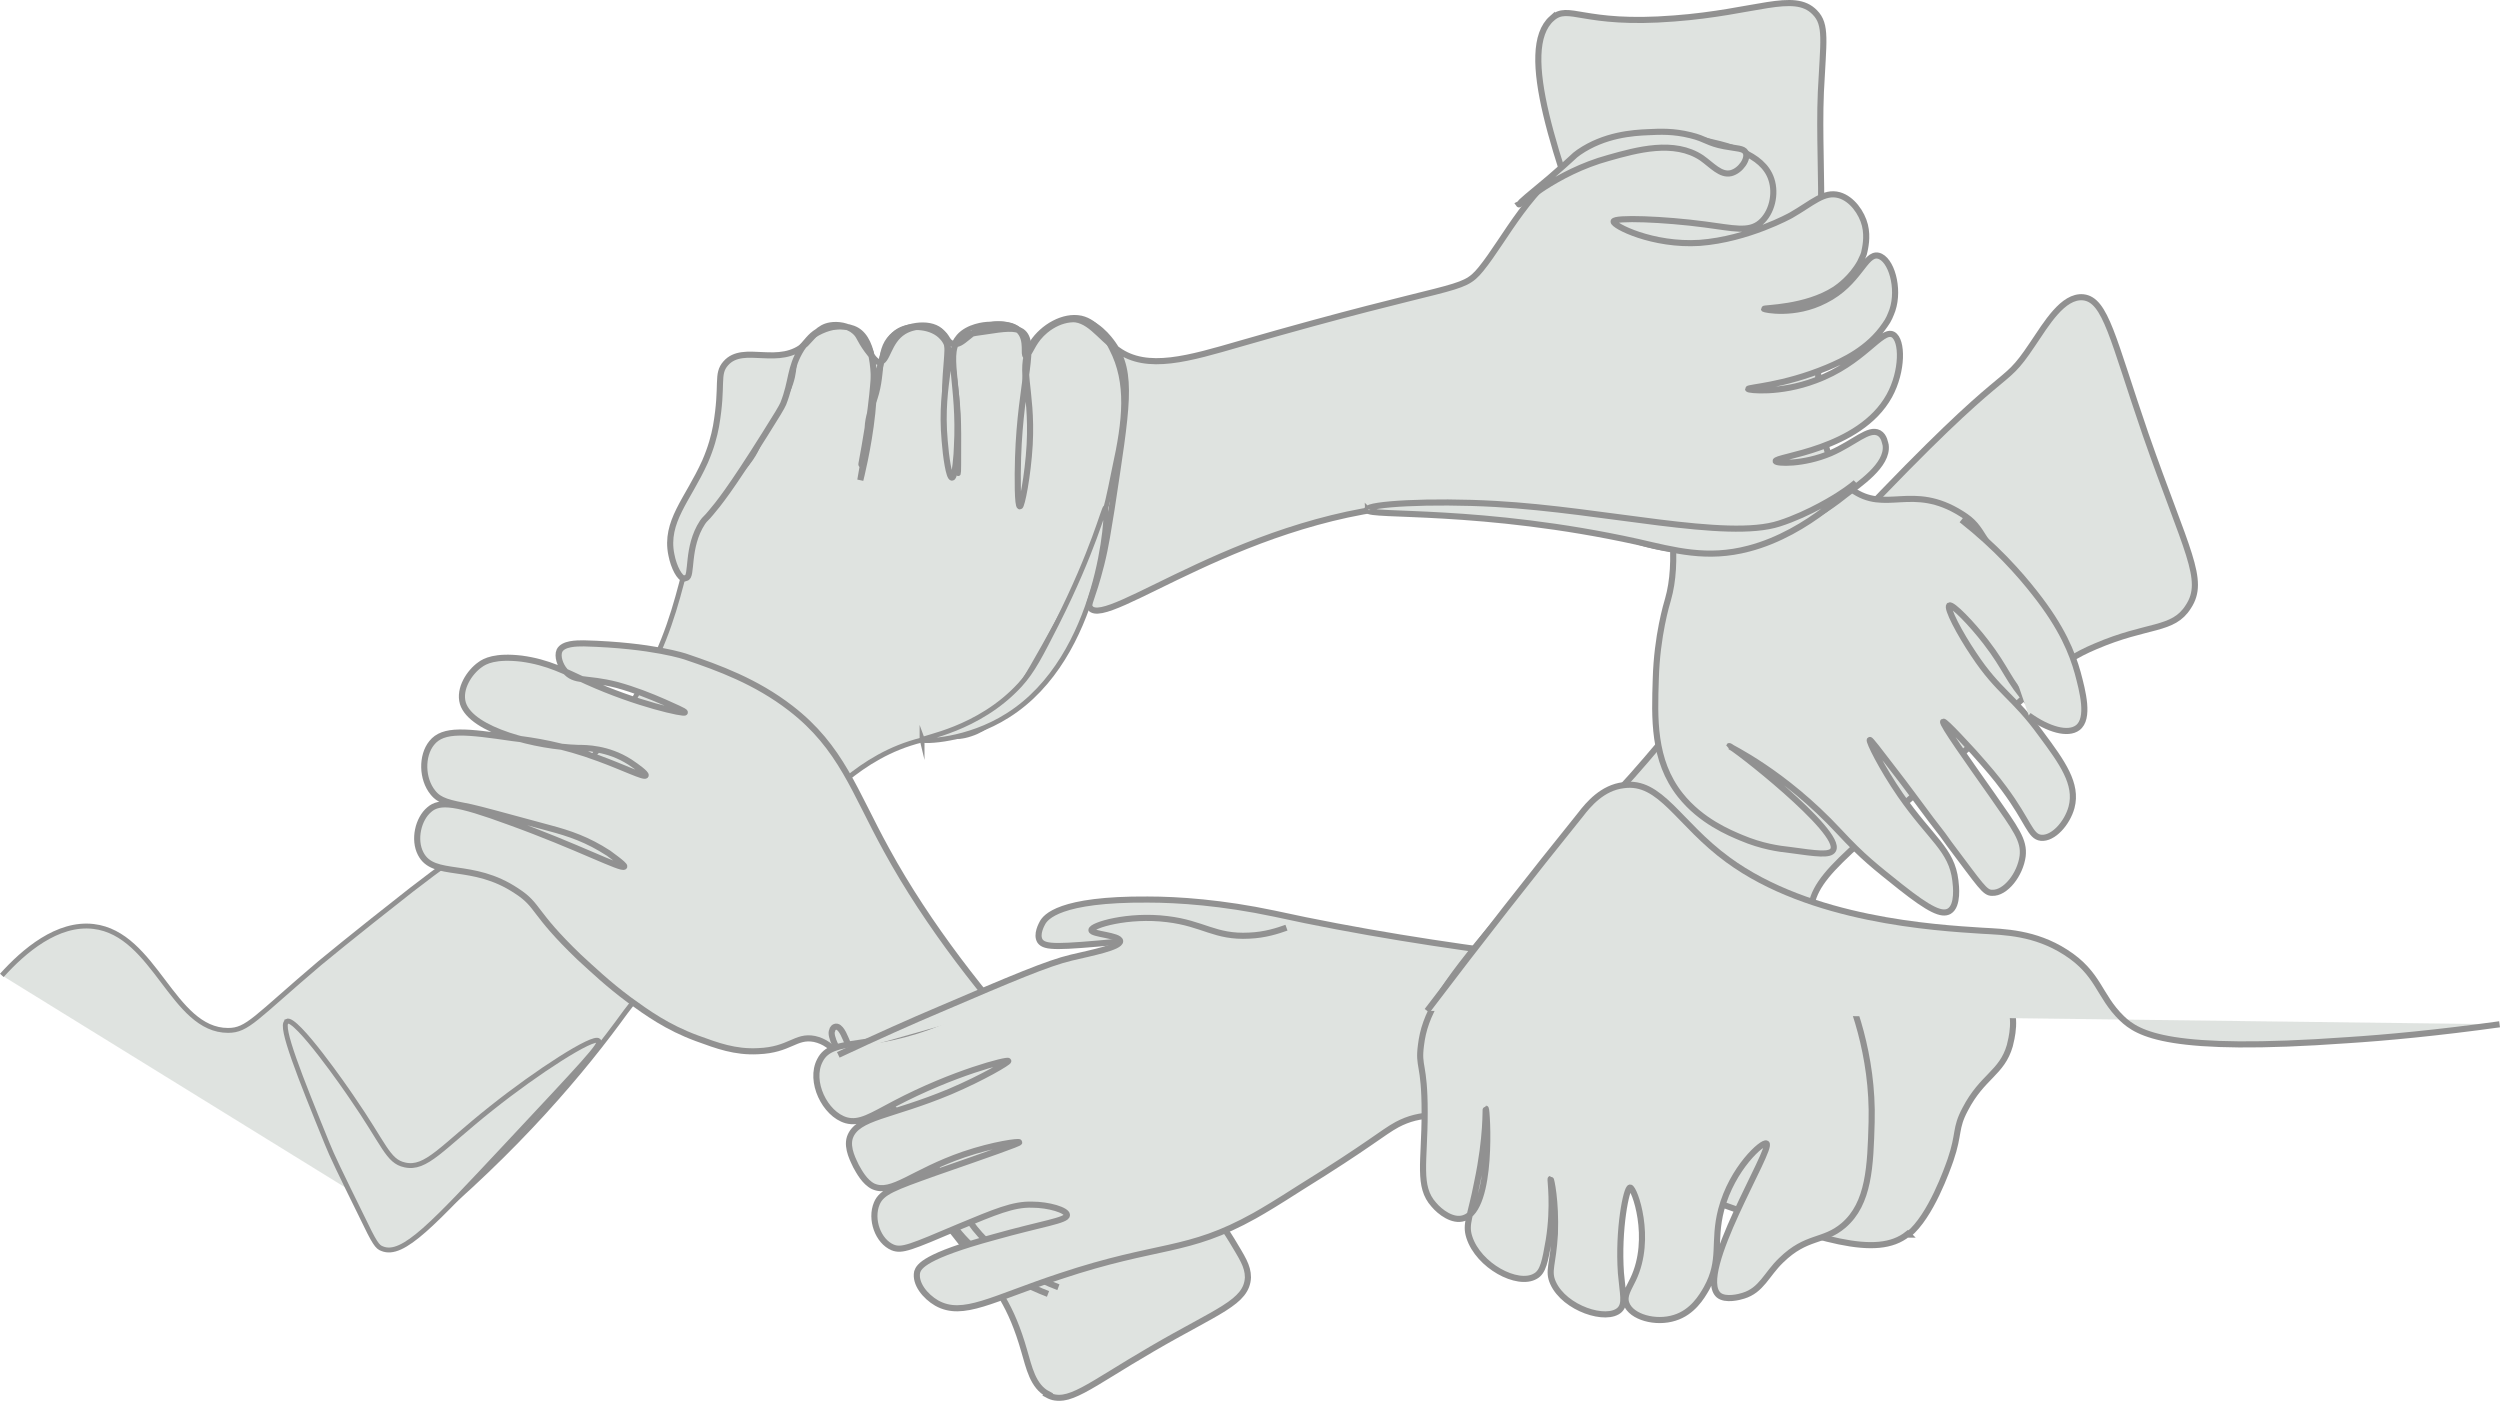 <?xml version="1.0" encoding="UTF-8"?>
<svg id="Layer_2" data-name="Layer 2" xmlns="http://www.w3.org/2000/svg" viewBox="0 0 408.87 229.12">
  <defs>
    <style>
      .cls-1 {
        stroke-width: .8px;
      }

      .cls-1, .cls-2 {
        fill: #b6bfb8;
        stroke: #000;
        stroke-miterlimit: 10;
      }

      .cls-3 {
        opacity: .7;
      }

      .cls-4 {
        opacity: .61;
      }
    </style>
  </defs>
  <g id="Layer_2-2" data-name="Layer 2">
    <g id="Layer_2-2" data-name="Layer 2-2" class="cls-4">
      <g class="cls-3">
        <g>
          <path class="cls-1" d="M68.3,201.52c16.4-13.6,27.2-26.6,34-36,0,0,17.4-23,36-38,3.2-2.6,7.2-5.2,12.5-6.5,4.4-1.1,5.1,0,8-1,4.9-1.6,8-7.1,14-18,5.2-9.4,7-15.1,7.8-17.9.9-3.3,1.3-5.8,1.7-7.6,1.7-7.7,2.4-13.9-.5-19.5-.8-1.6-2.3-4.4-5-5-2.9-.6-6.3,1.4-8,4-2.6,3.9-.1,7-1,18-.2,2.8-.7,7-1,7-.2,0-.2-4.6,0-9,.6-11.2,2.6-15.9,0-18-1.6-1.3-4.1-1.1-5-1-.8,0-3.5.3-5,2-2.3,2.6,0,6.2,0,16s0,5.5-.5,5.5c-.4,0-1.1-3.6-1.5-6.5-1.2-9.8,1.4-14-1-16-1.9-1.6-6-.9-8,1-2.5,2.5-1.1,6.3-3,11-.3.6-.9,2-1,4v2c0,.9-.8,4-1,4-.1,0,.2-1,1-6,.3-1.5.7-4.4,1-8,.1-1.8.1-2.4,0-3,0-.5-.7-3.7-3-5-2.8-1.6-7.1.4-9,3-1.5,2.1-.3,3.2-2,7-.9,2-1.2,1.8-3,5-1.8,3.4-1.7,4.1-3,6-1.7,2.5-3.7,3.8-4.5,4.5-6.4,5-5.1,16.6-12,30-1.5,2.9-3.2,6.2-6,10-8.1,11.1-14.3,11.5-33,26-9.7,7.6-15,12-15,12-10.6,9-11.8,11-15,11-9.1,0-11.9-15.8-22-17-5.9-.7-11.4,4-15,8"/>
          <path class="cls-1" d="M46.9,167.12c-1.2.6,2.2,9.1,6.6,19.9.7,1.8,2.3,5.1,5.6,11.8,2.2,4.6,2.6,5.1,3.4,5.4,3.4,1.4,8.3-4,20.2-16.7,12.9-13.8,15.7-16.7,15.2-17.3-.8-.9-10.1,5.1-17.5,11-8.2,6.5-10.7,10.1-14.2,9.3-2.8-.6-3.3-3.3-8.7-11.1-.8-1.2-9.1-13.2-10.6-12.4h0v.1Z"/>
          <path class="cls-1" d="M150.8,121.02c.1.3,7.4.2,14-4,15.3-9.6,16.5-33.8,16-34-.3,0-1.9,6.9-8,19-2.6,5.1-3.9,7.7-6,10-6.8,7.4-16.1,8.6-16,9Z"/>
        </g>
        <g>
          <path class="cls-2" d="M171.3,228.12c3.3,1.8,6.6-1.4,17.1-7.5,10.8-6.3,15.5-7.6,15.7-11.7,0-1.9-1-3.3-2.6-6-3.7-6.2-8.8-9.5-10-10.3-8.9-5.9-33-28.9-46.5-53.6-5.3-9.6-7.4-16.8-15.7-23.2-5.7-4.4-11.8-6.6-17.1-8.4,0,0-5.4-1.9-16.7-2.2-1.2,0-3.4,0-4,1.2-.4.9.1,2.4.9,3.3,1.6,1.9,3.4,1,8.5,2.3,2.9.8,5.4,1.8,7.7,2.8,1.5.7,3.5,1.5,3.4,1.7,0,.3-7.7-1.3-16.1-5.1-3.5-1.6-6.2-3.1-10.6-3.7-4.3-.5-6,.4-6.8,1-1.7,1.2-3.5,3.9-2.8,6.3,1.4,4.5,12.2,7.1,18.8,7.3,1.3,0,4.9,0,8.5,2.3,1.2.8,2.7,1.9,2.6,2.2-.2.4-3.6-1.3-7.7-2.8-5.9-2.2-10.6-2.9-14-3.3-7.6-1.1-11.4-1.6-13.3.8-1.7,2.1-1.6,5.9.2,8.1,1.1,1.4,2.6,1.7,6.2,2.4,1.8.4,5.4,1.4,12.8,3.4,3.4.9,6.3,1.9,9.7,4.1.1.1,2.7,1.9,2.6,2.2-.3.6-7.7-3.3-18.8-7.3-8.7-3.2-11.4-3.5-13.1-2-1.8,1.5-2.6,4.9-1.4,7.2,2.1,4.1,8.4,1.2,15.7,6.1,3.7,2.4,2.5,3.4,10.2,10.8,2.3,2.1,4.7,4.4,8.2,7,2.9,2.1,6.2,4.5,11.1,6.3,3.3,1.2,6.2,2.3,10,2.1,5.2-.2,6.1-2.6,9.2-2,3.2.7,5.1,3.6,9.1,10.8,15.4,27.4,21,25.5,25.2,40.2.8,2.7,1.4,5.8,3.9,7.1h0l-.1.1Z"/>
          <path class="cls-2" d="M173.1,210.52h0c-3.5-1.3-8.4-3.8-12.8-8.6-2.6-2.9-1.8-3-7-10.7-7.6-11.3-13.3-16.9-14.8-20.9-.2-.4-.8-2.2-1.6-2.4-.5-.1-.8.4-.8.6-.9,1.8,5.4,10.4,10.8,18.4,8.3,12.1,8.6,13.8,12.5,17.3,4.6,4.2,9.1,6.3,12,7.4"/>
        </g>
        <g>
          <path class="cls-2" d="M312.1,201.92c3.7-3,6.4-10.8,6.9-12.2,1.5-4.4.7-5.1,2.4-8.3,2.8-5.4,6-5.9,7.3-10.4.2-.9,1.4-4.9-.6-7.7-3.1-4.2-11.2-2.4-24.9-2.4-6.9,0-13.6-.9-20.5-1.4-16.6-1.1-47.5-4.2-74.3-10.1-8.5-1.8-15.7-2.3-20.7-2.3-14.5-.1-16.7,2.9-17.2,3.8-.1.2-1.1,1.9-.4,3,.8,1.1,3,1,12.8.1,2.9-.3,4.1-.4,4.2,0,.3.8-3.1,3.1-6.5,4.3-4.6,1.8-7.4,1-11.3,1.5-6.5.8-6.9,3.7-15.4,7.3-11.5,4.8-17.8,2.3-19.8,6.3-1.8,3.4.8,8.8,4.3,9.8,2.2.6,4.1-.7,7.9-2.7,9.7-5.1,18.5-7.3,18.6-7,.1.2-4.1,2.7-9.5,5-9.8,4.1-15.2,4.1-16.4,7.5-.6,1.8.7,4,1,4.7.5.9,1.4,2.6,2.8,3.3,3.1,1.4,6.4-2.3,14.8-5.2,5-1.7,9.1-2.2,9.1-2s-4.9,1.9-13.8,5c-6.7,2.4-8.7,3.1-9.5,5-1.1,2.6.2,6.2,2.6,7.2,1.5.6,2.9,0,10.9-3.4,5.8-2.4,8.8-3.7,11.9-3.6,2.7,0,5.7.9,5.7,1.7,0,.9-4.1,1.4-11.9,3.6-11.4,3.1-12.3,4.8-12.6,5.7-.4,1.9,1.3,4,3.2,5.1,4.3,2.4,9-.7,20.2-4.4,16.2-5.4,20.7-3.7,31.8-9.9,1.6-.9,3.6-2.1,7.5-4.6,11.3-7,13.4-9,15.8-10.3,7.4-3.9,15.6-.4,52.7,12.9,16.3,5.8,25.7,9.1,30.8,5h0l.1.1Z"/>
          <path class="cls-2" d="M210.4,151.72c-1.4.5-3.5,1.2-6.1,1.3-5.6.3-7.5-2-13.4-2.7-6.4-.8-12.4,1-12.4,1.8,0,.7,4.6.8,4.7,1.8,0,1-4.6,1.9-8,2.7-3.8.9-9.7,3.4-21.6,8.5-4.5,1.9-10.1,4.4-16.5,7.4"/>
        </g>
        <g>
          <path class="cls-2" d="M303.4,85.32c26.2-27.7,23.6-20.9,29-29,2.3-3.4,5-8,8.3-7.7,3.7.4,4.8,6.7,10.2,22.4,6.7,19.2,9.9,23.8,7,28.2-2.5,4-6.6,2.8-15.2,6.5-6.6,2.8-7.7,5.1-22.6,18.2-18.2,16.1-24.5,19.7-23.9,26.2.3,3,1.6,2.6,4.7,9.2,1.9,4.1,5.5,13.1,5.2,24.2-.2,7.2-.4,13.3-4.6,16.9-3.3,2.8-6,1.6-10.2,5.7-2.4,2.3-3.2,4.9-6.2,5.8-.6.2-2.9.8-4-.1-4-3.4,9-24.1,7.8-24.8-.6-.4-5.6,4-7.4,10.8-1.4,5.4.2,8.2-2.4,12.9-.8,1.4-2.3,3.9-5.2,4.8-3.1,1-7.1-.1-7.9-2.3-.5-1.3.4-2.5,1.1-4,3.2-6.7.2-15-.5-15-.6,0-2,6.8-1.5,14,.3,3.5.8,5-.2,6-2.1,2-9-.2-10.9-4.4-.9-2,0-2.9.3-8,.2-5.4-.6-9-.7-9s.6,4.4-.3,10c-.6,3.4-.9,5.2-2.2,5.9-2.9,1.7-9.3-1.7-10.8-6.4-.7-2.2.2-3.3,1.3-9,1.6-7.6,1.3-12,1.4-12,.2,0,1.3,16.4-3.6,17.9-1.8.6-3.9-1-4.9-2.2-2.7-3-1.5-6.9-1.5-15.1s-1.1-7.2-.6-11c.6-4.9,2.9-9.1,12.7-20.6,5.3-6.2,7.9-9.2,11.4-12.6,17-16.4,18.8-22.9,46.8-52.4h.1Z"/>
          <path class="cls-2" d="M233.4,165.32c8.8-11.6,17.2-22.3,25.1-32.1,1.3-1.7,3.6-4.4,7-4.8,6.1-.9,9,6.3,17.1,12.2,13.5,9.9,33.8,11.1,41.6,11.6,3.6.2,8.6.3,13.6,3.5,5.5,3.5,5.4,7.1,9.2,10.8,2.7,2.6,7.7,5.7,36.9,3.6,6.3-.4,14.8-1.2,24.9-2.6"/>
        </g>
        <path class="cls-2" d="M253.8,3.02c2.8-2.5,4.9,1.2,20,0,13.4-1,19.6-4.5,23-1,2,2,1.4,4.7,1,13-.3,7,.2,14,0,21-.9,26.3-1.3,39.4,5,44,5.6,4.1,9.9-1.1,18,4,4,2.5,2.2,3.4,13,17,3.1,3.9,5.9,7.2,6,12,0,.3.1,5.2-2,6-1.7.6-4-1.9-6-4-3.4-3.7-3.6-5.6-7-10-2.3-3-5.5-6.3-6-6-.5.4,1.7,4.6,4,8,4.1,6.2,6.5,6.8,11,13,3.5,4.7,6,8.2,5,12-.7,2.6-3,5.2-5,5-1.8-.2-2-2.6-6-8-1.4-1.9-2.6-3.3-5-6-.3-.3-4.7-5.2-5-5-.3.3,4.2,6.6,8,12,3.9,5.6,5.3,7.4,5,10-.4,3-2.8,6.1-5,6-1.2,0-1.8-1.1-7-8-1.3-1.8-.6-.9-3-4-2.4-3.2-3.9-5.3-6-8-2.6-3.4-3.9-5.1-4-5-.2.2,1.9,4.5,5,9,5,7.2,8.4,8.9,9,14,.1.8.5,4.1-1,5-1.2.7-3.2-.2-8-4-4-3.2-6.1-4.8-10-9-9.1-9.8-18-13.9-18-14,.2-.3,18.7,14.1,17,17-.5.9-2.7.6-7,0-1.9-.2-4.7-.6-8-2-1.9-.8-6.6-2.7-10-7-4.5-5.7-4.2-12.6-4-19,.2-7.1,1.8-12.3,2-13,6.9-24.1-30.5-84.8-19-95h0Z"/>
        <path class="cls-2" d="M320.8,85.02c5.6,4.4,9.5,8.8,12,12,4.5,5.7,6.1,9.8,7,13,.8,3,2,7.5,0,9-1.6,1.2-4.8.3-8-2"/>
        <g>
          <path class="cls-2" d="M111.9,94.62c-.7,0-1.7-1.8-2.1-3.9-1.1-5.4,2.7-9,5.5-15.2,1-2.3,1.5-4.2,1.8-5.8,1.2-6.9,0-8.5,1.6-10.3,2.9-3.3,8.8.8,13.1-3.2,1.2-1.2,2.1-2.7,4-3,1.2-.2,2.9,0,4,1,.8.7.7,1.2,2,3,1,1.3,1.5,2,2,2,1.4,0,1.4-3.4,4-5,1.8-1.1,4.4-1.1,6,0,1.2.8,1,1.7,2,2,1.7.5,2.8-2.3,6-3,1.5-.3,3.9-.3,5,1,1.3,1.5.5,3.9,1,4,.4,0,.8-1.5,2-3,1.4-1.7,3.4-2.8,5-3,3.2-.4,4.9,2.8,8,5,4.8,3.5,11.7,1.4,20-1,35.7-10.3,36.2-8.3,39.4-12.2,4-4.9,8.1-13.9,16.4-18.6,2.3-1.3,4.6-2.1,4.9-2.2,1.2-.4,6.7-2,14-.5,4.9,1,10.8,2.3,12.2,6.6.8,2.4.1,5.5-1.8,7.1s-4.4.9-9,.3c-6.7-.9-14.9-1.2-15-.5s6.4,4,14.1,3.5c7.9-.6,14.9-4.5,14.9-4.5,3.5-2,5.4-4,7.9-3.3,2.1.6,3.7,2.9,4.2,4.9s0,3.9-.1,4.4c0,.2-.3.9-.7,1.7-1.4,2.5-3.5,4-4.1,4.4-4.8,3.1-11.6,3-11.6,3.2,0,.1,5,1.2,10-1.4,5.6-2.8,6.5-7.8,8.7-7.3,2.1.5,3.5,5.3,2.3,8.9-.3.8-.6,1.6-1.2,2.4-2.7,4-6.9,5.9-9.5,7-7.2,3-12.9,3.2-12.9,3.5,0,.2,5.2.8,11-1.4,7.9-2.9,10.8-8.5,12.7-7.5,1.6.9,1.6,6-.6,10-4.9,8.9-18.8,9.9-18.6,10.7.1.4,4.5.6,9-1.3,3.9-1.7,6.2-4.2,7.9-3.3.9.5,1,1.7,1.1,2,.4,3.3-4.4,6.4-6.7,8.2-11.6,9.4-25.7,8.9-25.7,8.9-10.7-.3-12.8-5.1-27.3-7,0,0-6.4-.8-15-.5-29.6,1.2-52.8,20.6-55.4,17-.5-.6.3-1.2,1.8-7.1.8-3.2,1.1-5.5,1.7-9.1,2.5-16.6,3.6-22.2.2-27-.5-.7-2.7-3.8-6-4-2.8-.2-5.6,1.8-7,4-2.6,3.9-.1,7-.6,16.5-.3,5.2-1.3,10.1-1.6,10.1-.4,0-.4-4.6-.3-8,.4-12.5,3.2-18.8.6-20.6-1.1-.7-2.8-.5-6,0-2.2.3-3.4.5-4,1-2.7,2.2,0,7.5-.6,17.9,0,.9-.3,5-.8,5s-1-3.4-1.2-6c-.9-10,2.2-14.3-.4-17-1.6-1.8-5-2.1-7-1-2.6,1.4-3.3,5.7-4.8,14.4-.6,3.6-.8,5-.8,5,0,.5-.8,5-.8,5,0,0,5.4-21-.6-24.5-1.4-.8-4-1-6,0-1.2.6-2,1.5-3,3-2,3.2-1.5,5.2-3,9-.2.5-1.1,2-3,5-5.7,9.1-7.7,11.5-8.8,12.8-.8,1-1,1-1.4,1.6-2.7,4.1-1.6,9-2.7,9.1h0l-.3.1Z"/>
          <path class="cls-2" d="M248.6,33.32c-.1-.2,1.6-1.5,4.8-4.2,4.3-3.7,3.8-3.5,4.8-4.2,4.2-2.9,8.9-3.2,11.3-3.3,2-.1,4.2-.2,7,.5,2.5.6,2.8,1.3,5.5,1.8,2.1.4,3.1.3,3.5,1,.5,1-.8,3-2.4,3.4-1.7.4-3.1-1.3-4.8-2.5-4.5-3-10.6-1.3-15.2,0-8.8,2.4-14.5,7.9-14.7,7.6h0l.2-.1Z"/>
          <path class="cls-2" d="M223.7,83.42c0,1.1,18.7-.4,44.1,5.2,6.1,1.4,11.4,2.9,18.2,1.1,10-2.6,17.5-10.8,17.5-10.8,0,0-1,.9-2.9,2.1,0,0-4.6,3-9.6,4.6-8.6,2.8-28.5-2.2-46.4-3.2-10.7-.6-20.9,0-21,.9h0l.1.1Z"/>
        </g>
      </g>
    </g>
  </g>
</svg>